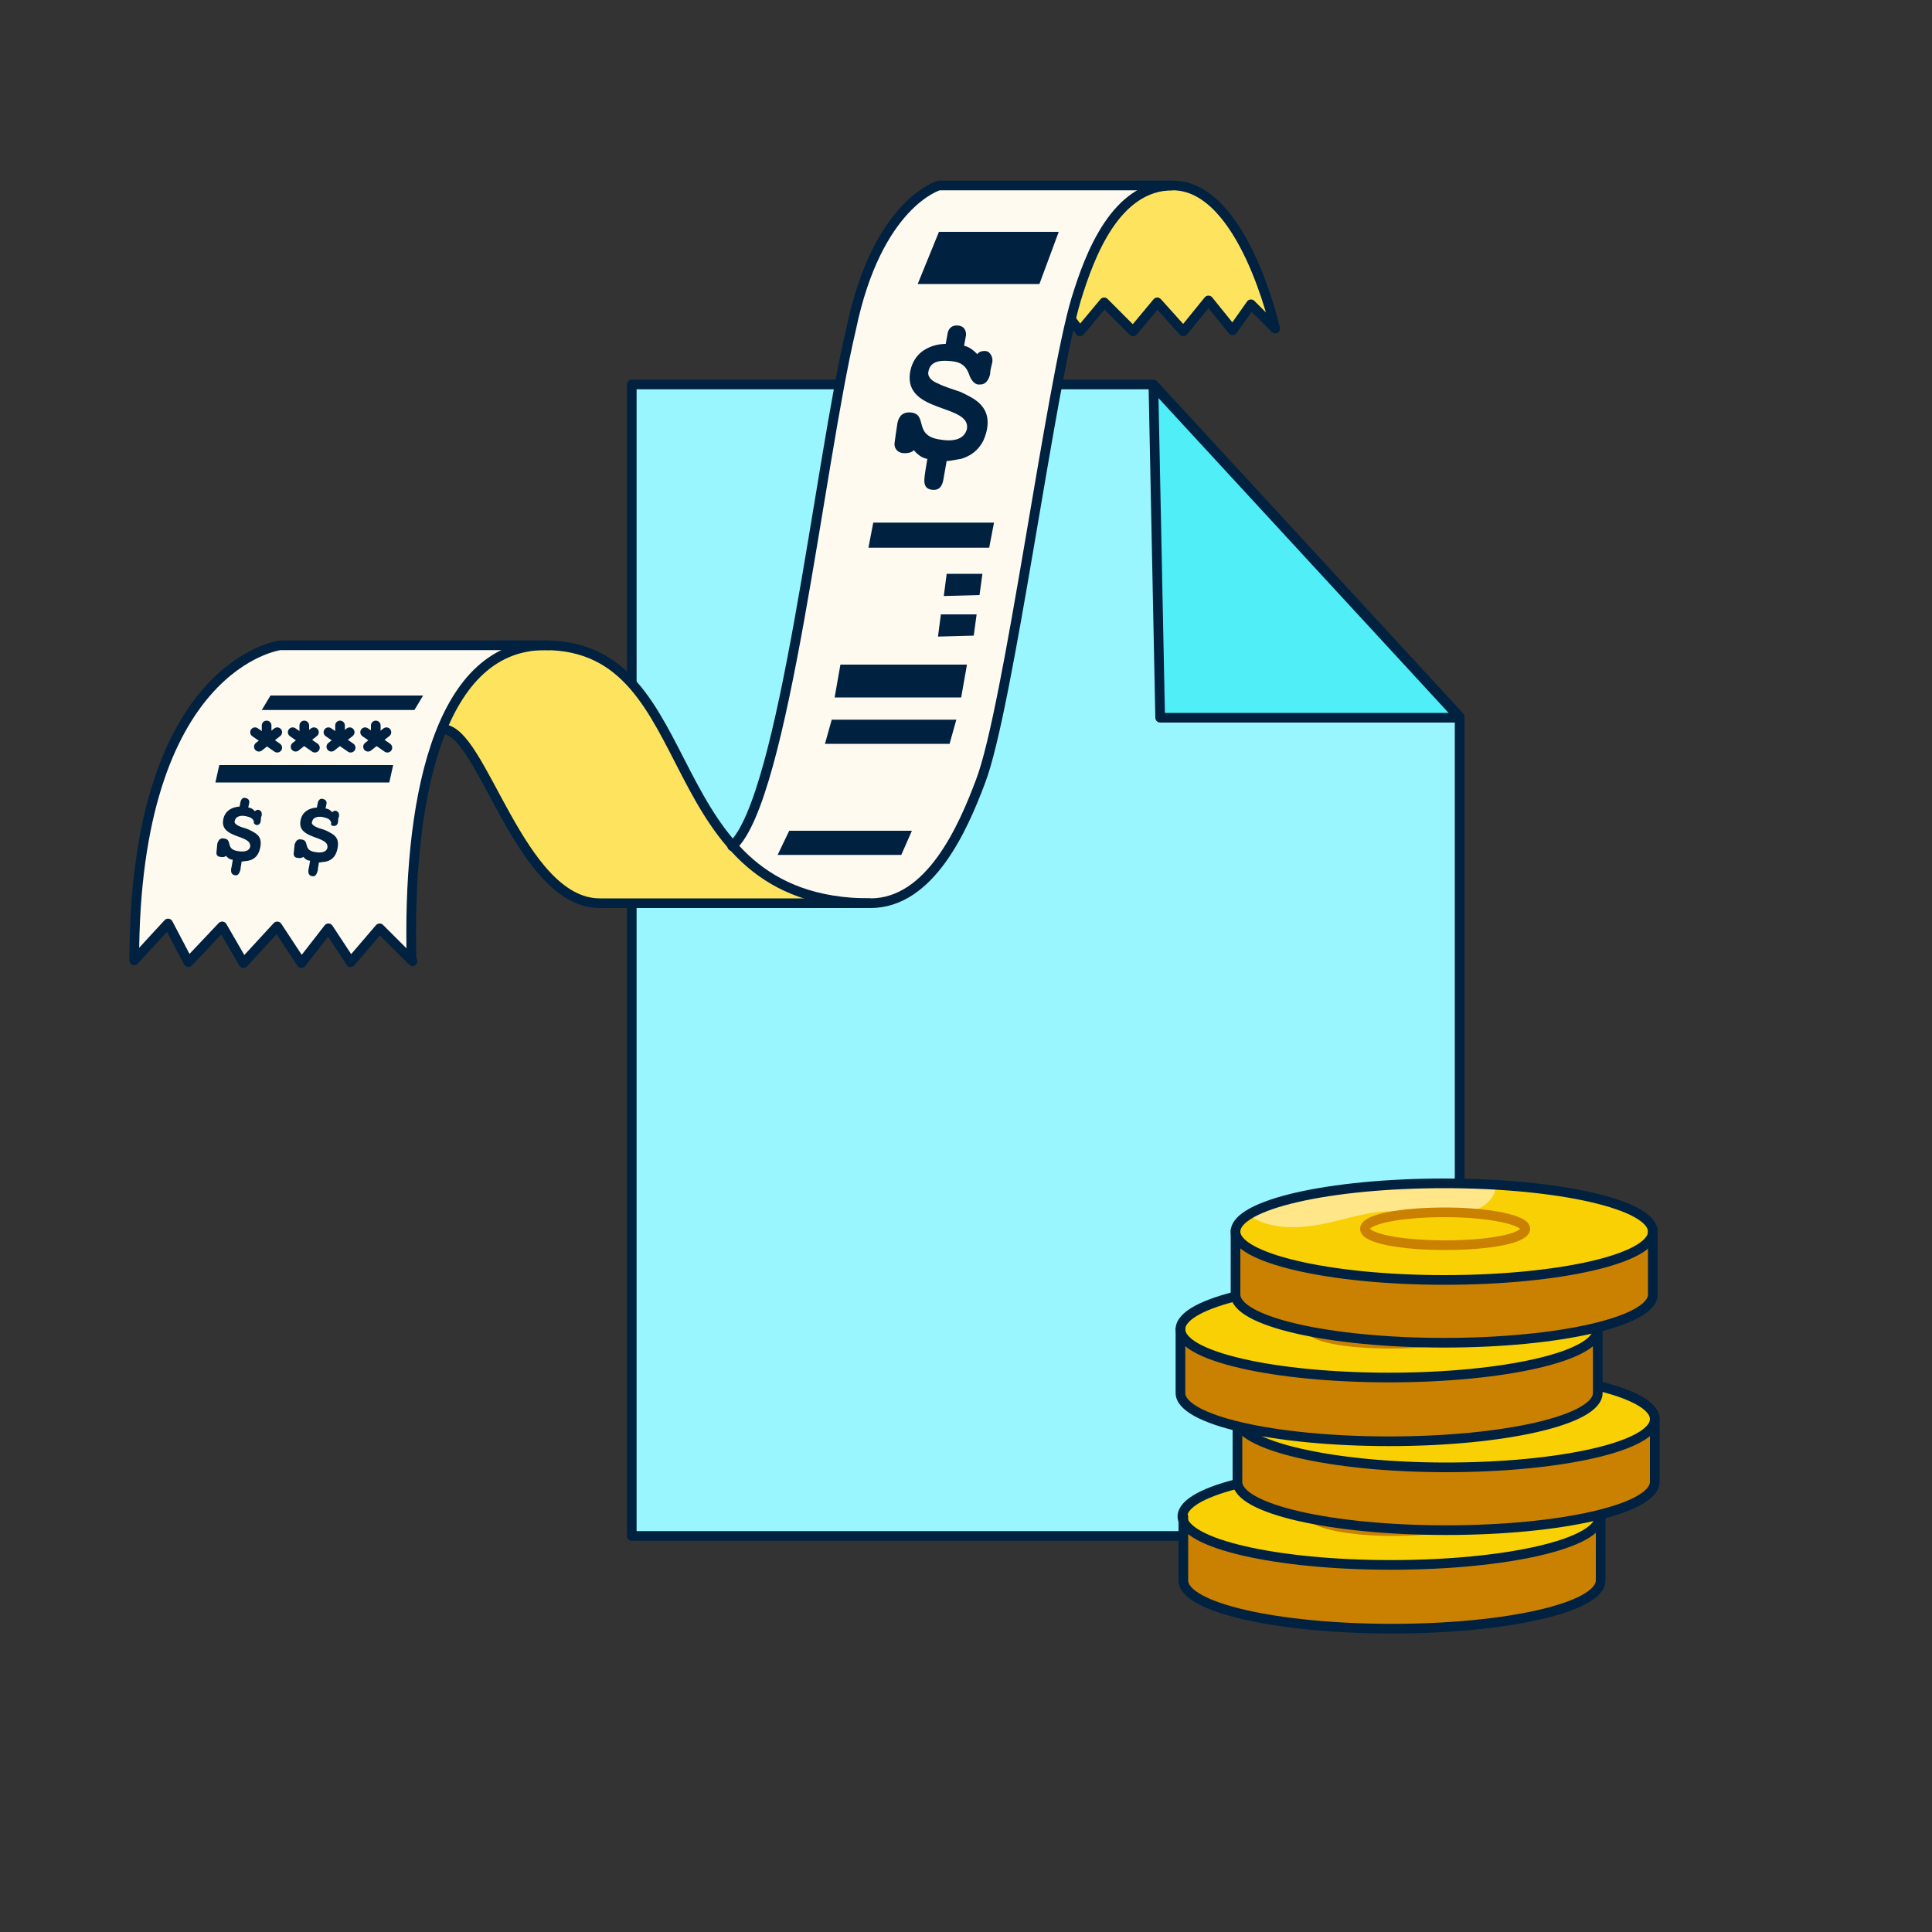 <?xml version="1.0" encoding="utf-8"?>
<!-- Generator: Adobe Illustrator 27.3.1, SVG Export Plug-In . SVG Version: 6.00 Build 0)  -->
<svg version="1.1" id="Layer_1" xmlns="http://www.w3.org/2000/svg" xmlns:xlink="http://www.w3.org/1999/xlink" x="0px" y="0px"
	 viewBox="0 0 200 200" style="enable-background:new 0 0 200 200;" xml:space="preserve">
<rect x="0" y="0" width="200" height="200" fill="#333333" stroke="none"/>
<style type="text/css">
	.st0{fill:#99F6FF;stroke:#002140;stroke-linecap:round;stroke-linejoin:round;}
	.st1{fill:#50EEF7;stroke:#002140;stroke-linecap:round;stroke-linejoin:round;}
	.st2{fill:#FFFAF0;}
	.st3{fill:#FEE45E;}
	.st4{fill:none;stroke:#002140;stroke-width:1;stroke-linecap:round;stroke-linejoin:round;}
	.st5{fill:#002140;}
	.st6{fill:#F8D004;}
	.st7{fill:#CA8000;}
	.st8{fill:none;stroke:#002140;stroke-linecap:round;stroke-linejoin:round;}
	.st9{fill:none;stroke:#CA8000;stroke-miterlimit:10;}
	.st10{fill:#FFE789;}
</style>
<path class="st0" d="M151.1,159H65.4V39.8h48.7h5.3l31.7,34.4V159z"/>
<path class="st1" d="M151.1,74.3h-31l-0.7-34.4L151.1,74.3z"/>
<path class="st2" d="M13.8,99.3l3.7-3.6l2,3.8l3.5-3.5l2.1,3.6l3.6-3.6l2.5,3.4l2.6-3.4l2.4,3.5l3.2-3.4l3.3,3.3
	c0,0-1.5-32.7,13.9-32.7H28.8C28.8,66.8,14,68.8,13.8,99.3L13.8,99.3z"/>
<path class="st2" d="M75.7,87.5c0,0,5,6.7,15,6c10-0.8,13-21.7,13.3-22.6s6.7-37.9,6.7-37.9s3.3-13.8,9.6-13.8L97,19
	c0,0-5.9,3-8.3,12.4C86.3,40.8,81.3,82.8,75.7,87.5L75.7,87.5z"/>
<path class="st3" d="M62.2,93.7h25c0,0-7.5-0.6-12.8-7.8c-5.3-7.1-7.3-19.1-17.7-19.1c-8.1,0-11,8.6-11,8.6s2.2,0.4,5.4,6.9
	C54.5,88.8,57.6,93.6,62.2,93.7L62.2,93.7z"/>
<path class="st3" d="M110.7,32.9l1.1,1.1l2.5-2.6l3.1,2.7l2.4-2.7l2.7,2.7l2.6-2.9l2.5,2.9l1.9-2.5l2.6,2.2c0,0-3.8-14.6-10.6-14.6
	C114.8,19.2,111.9,29.8,110.7,32.9L110.7,32.9z"/>
<path class="st4" d="M56.9,66.8H29c0,0-15.1,1.9-15.1,32.6"/>
<path class="st4" d="M121.3,19.2H97.2c0,0-6.4,1.8-9.1,14.9C84.8,48,81.2,82.7,75.8,87.6"/>
<path class="st4" d="M90,93.5H62.1c-8.3,0-12.2-18-16.2-18"/>
<path class="st4" d="M42.6,99.3C42.2,83.9,45,66.8,56.4,66.8c16.9,0,11,26.7,33.7,26.7c6.2,0,9.6-7.8,11.4-12.6
	c2.9-7.5,7.3-41.3,9.9-49.9c1.4-4.6,4.1-11.8,10-11.8C128.7,19.2,132,34,132,34"/>
<path class="st4" d="M132,34l-2.5-2.5l-1.9,2.7l-2.5-3.1l-2.6,3.2l-2.7-3l-2.5,3l-3-3l-2.5,3l-0.9-1.2"/>
<path class="st4" d="M13.9,99.4l3.5-3.8l2.1,4l3.5-3.7l2.2,3.8l3.5-3.8l2.5,3.8l2.8-3.6l2.3,3.5l3-3.5l3.4,3.4"/>
<path class="st5" d="M97.2,24L95,29.4l12.6,0l2-5.4H97.2z"/>
<path class="st5" d="M89.9,56.7l0.5-2.6h12.5l-0.5,2.6H89.9z"/>
<path class="st5" d="M85.4,77l0.7-2.5H99L98.3,77H85.4z"/>
<path class="st5" d="M80.5,88.5l1.2-2.5h12.7l-1.1,2.5H80.5z"/>
<path class="st5" d="M97.1,65.9l0.3-2.3h3.7l-0.3,2.2L97.1,65.9z"/>
<path class="st5" d="M97.7,61.7l0.3-2.3h3.7l-0.3,2.2L97.7,61.7z"/>
<path class="st5" d="M99.5,72.2l0.6-3.4H87l-0.6,3.4L99.5,72.2z"/>
<path class="st5" d="M27.1,73.5l0.9-1.5l15.8,0l-0.9,1.5H27.1z"/>
<path class="st5" d="M22.7,79.2L22.3,81l18,0l0.4-1.8H22.7z"/>
<path class="st4" d="M26.4,75.8l2.3,1.6"/>
<path class="st4" d="M28.7,75.8l-1.9,1.5"/>
<path class="st4" d="M27.6,76.5v-1.4"/>
<path class="st4" d="M30.3,75.8l2.3,1.6"/>
<path class="st4" d="M32.5,75.8l-1.9,1.5"/>
<path class="st4" d="M31.5,76.5v-1.4"/>
<path class="st4" d="M34,75.8l2.3,1.6"/>
<path class="st4" d="M36.2,75.8l-1.9,1.5"/>
<path class="st4" d="M35.2,76.5v-1.4"/>
<path class="st4" d="M37.8,75.8l2.3,1.6"/>
<path class="st4" d="M40,75.8l-1.9,1.5"/>
<path class="st4" d="M38.9,76.5v-1.4"/>
<path class="st5" d="M101.2,39.8c0.1,0,0.2,0,0.3,0c0.6,0,0.9-0.6,1-1.1c0-0.3,0.1-0.7,0.2-1.1c0.1-0.4,0-0.8-0.3-1.1
	c-0.2-0.2-0.6-0.2-0.9-0.1c0,0-0.4,0.2-0.3,0.3c0,0-0.7-0.8-1.4-0.9l0.2-1.1c0,0,0.1-0.9-0.8-1c-1-0.1-1.1,0.8-1.1,0.8l-0.2,1.1
	c0,0-3.2-0.1-3.7,3c-0.6,4.2,6.3,3.2,5.9,5.8c-0.1,0.4-0.5,1.5-2.8,1.1c-2.8-0.4-1.2-2.6-3-2.8c-1-0.1-1.3,0.6-1.4,1.1
	c-0.1,0.6-0.3,2.1-0.3,2.1s-0.1,0.8,0.8,1c0.9,0.1,1.2-0.3,1.2-0.3s0.6,0.8,1.4,0.9l-0.2,1.2c-0.1,0.8-0.4,1.9,0.7,2
	c0.9,0.1,1.1-0.6,1.2-1.3c0.1-0.6,0.2-1.1,0.3-1.7c0,0.1,1.4-0.2,1.5-0.2c1-0.3,1.8-0.9,2.3-1.9c0.5-1.1,0.7-2.5-0.1-3.5
	c-0.5-0.7-1.4-1.1-2.2-1.5c-0.8-0.3-1.6-0.5-2.4-0.9c-0.5-0.2-1.1-0.6-1-1.2c0.2-1.3,1.6-1.2,2.5-1.1c0.9,0.1,1.4,0.5,1.7,1.3
	C100.5,39.3,100.8,39.7,101.2,39.8L101.2,39.8z"/>
<path class="st5" d="M26.5,85.4c0,0,0.1,0,0.1,0c0.3,0,0.4-0.3,0.4-0.5c0-0.1,0-0.3,0.1-0.5c0-0.2,0-0.4-0.2-0.5
	c-0.1-0.1-0.3-0.1-0.4,0c0,0-0.2,0.1-0.1,0.1c0,0-0.3-0.4-0.7-0.4l0.1-0.5c0,0,0.1-0.4-0.4-0.5c-0.4-0.1-0.5,0.4-0.5,0.4l-0.1,0.5
	c0,0-1.5,0-1.7,1.4c-0.3,1.9,2.9,1.5,2.8,2.7c0,0.2-0.2,0.7-1.3,0.5c-1.3-0.2-0.5-1.2-1.4-1.3c-0.5-0.1-0.6,0.3-0.7,0.5l-0.1,1
	c0,0,0,0.4,0.4,0.4c0.4,0.1,0.6-0.1,0.6-0.1s0.3,0.4,0.7,0.4L24,89.6c-0.1,0.4-0.2,0.9,0.3,1c0.4,0.1,0.5-0.3,0.6-0.6
	c0-0.3,0.1-0.5,0.1-0.8c0,0,0.6-0.1,0.7-0.1c0.5-0.1,0.9-0.4,1.1-0.9c0.2-0.5,0.3-1.2,0-1.6c-0.2-0.3-0.6-0.5-1-0.7
	c-0.4-0.2-0.7-0.2-1.1-0.4c-0.2-0.1-0.5-0.3-0.4-0.5c0.1-0.6,0.8-0.6,1.2-0.5c0.4,0.1,0.7,0.2,0.8,0.6
	C26.2,85.1,26.3,85.3,26.5,85.4L26.5,85.4z"/>
<path class="st5" d="M34.5,85.5c0,0,0.1,0,0.1,0c0.3,0,0.4-0.3,0.4-0.5c0-0.1,0-0.3,0.1-0.5c0-0.2,0-0.4-0.2-0.5
	c-0.1-0.1-0.3-0.1-0.4,0c0,0-0.2,0.1-0.1,0.1c0,0-0.3-0.4-0.7-0.4l0.1-0.5c0,0,0.1-0.4-0.4-0.5c-0.4-0.1-0.5,0.4-0.5,0.4l-0.1,0.5
	c0,0-1.5,0-1.7,1.4c-0.3,1.9,2.9,1.5,2.8,2.7c0,0.2-0.2,0.7-1.3,0.5c-1.3-0.2-0.5-1.2-1.4-1.3c-0.5-0.1-0.6,0.3-0.7,0.5l-0.1,1
	c0,0,0,0.4,0.4,0.4c0.4,0.1,0.6-0.1,0.6-0.1s0.3,0.4,0.7,0.4l-0.1,0.6c-0.1,0.4-0.2,0.9,0.3,1c0.4,0.1,0.5-0.3,0.6-0.6
	c0-0.3,0.1-0.5,0.1-0.8c0,0,0.6-0.1,0.7-0.1c0.5-0.1,0.9-0.4,1.1-0.9c0.2-0.5,0.3-1.2,0-1.6c-0.2-0.3-0.6-0.5-1-0.7
	c-0.4-0.2-0.7-0.2-1.1-0.4c-0.2-0.1-0.5-0.3-0.4-0.5c0.1-0.6,0.8-0.6,1.2-0.5c0.4,0.1,0.7,0.2,0.8,0.6
	C34.2,85.3,34.3,85.5,34.5,85.5L34.5,85.5z"/>
<path class="st6" d="M122.3,157.1c0,0,2.8,5.8,21.9,5.2c19.1-0.6,21.3-4.3,21.3-5.5c0-1.2-8.7-5.2-20.2-5
	C133.7,151.9,122.8,153.2,122.3,157.1L122.3,157.1z"/>
<path class="st7" d="M122.6,158.1v6.4c0,0,8,4.3,22.3,4.3c14.3,0,20.7-4.6,20.7-4.6v-6.4c0,0-6.7,5-21.4,4.4
	C129.4,161.7,124.4,159.3,122.6,158.1z"/>
<path class="st8" d="M144,162c11.9,0,21.6-2.2,21.6-5c0-2.8-9.7-5-21.6-5s-21.6,2.2-21.6,5C122.5,159.8,132.1,162,144,162z"/>
<path class="st8" d="M122.5,157v6.6c0,2.8,9.7,5,21.6,5c11.9,0,21.6-2.2,21.6-5V157"/>
<path class="st9" d="M144.1,158.5c4.6,0,8.3-0.7,8.3-1.7c0-0.9-3.7-1.7-8.3-1.7c-4.6,0-8.3,0.7-8.3,1.7
	C135.9,157.7,139.6,158.5,144.1,158.5z"/>
<path class="st6" d="M127.9,146.9c0,0,2.8,5.8,21.9,5.2c19.1-0.6,21.3-4.3,21.3-5.5c0-1.2-8.7-5.2-20.2-5
	C139.3,141.8,128.4,143.1,127.9,146.9L127.9,146.9z"/>
<path class="st7" d="M128.2,148v6.4c0,0,8,4.3,22.3,4.3c14.3,0,20.7-4.6,20.7-4.6v-6.4c0,0-6.6,5-21.4,4.4
	C135,151.5,130,149.1,128.2,148L128.2,148z"/>
<path class="st8" d="M149.7,151.9c11.9,0,21.6-2.2,21.6-5c0-2.8-9.7-5-21.6-5c-11.9,0-21.6,2.2-21.6,5
	C128.1,149.6,137.7,151.9,149.7,151.9z"/>
<path class="st8" d="M128.1,146.8v6.6c0,2.8,9.7,5,21.6,5c11.9,0,21.6-2.2,21.6-5v-6.6"/>
<path class="st9" d="M149.8,148.3c4.6,0,8.3-0.7,8.3-1.7s-3.7-1.7-8.3-1.7c-4.6,0-8.3,0.7-8.3,1.7S145.2,148.3,149.8,148.3z"/>
<path class="st6" d="M122.1,137.7c0,0,2.8,5.8,21.9,5.2c19.1-0.6,21.3-4.3,21.3-5.5c0-1.2-8.7-5.2-20.2-5
	C133.5,132.5,122.5,133.9,122.1,137.7L122.1,137.7z"/>
<path class="st7" d="M122.4,138.7v6.4c0,0,8,4.3,22.3,4.3c14.3,0,20.7-4.6,20.7-4.6v-6.4c0,0-6.6,5-21.4,4.4
	C129.2,142.3,124.1,139.9,122.4,138.7z"/>
<path class="st8" d="M143.8,142.6c11.9,0,21.6-2.2,21.6-5c0-2.8-9.7-5-21.6-5c-11.9,0-21.6,2.2-21.6,5
	C122.2,140.4,131.9,142.6,143.8,142.6z"/>
<path class="st8" d="M122.2,137.6v6.6c0,2.8,9.7,5,21.6,5c11.9,0,21.6-2.2,21.6-5v-6.6"/>
<path class="st9" d="M143.9,139.1c4.6,0,8.3-0.7,8.3-1.7s-3.7-1.7-8.3-1.7c-4.6,0-8.3,0.7-8.3,1.7S139.3,139.1,143.9,139.1z"/>
<path class="st6" d="M127.7,127.5c0,0,2.8,5.8,21.9,5.2c19.1-0.6,21.3-4.3,21.3-5.5c0-1.2-8.7-5.2-20.2-5
	C139.1,122.4,128.2,123.7,127.7,127.5L127.7,127.5z"/>
<path class="st10" d="M129.3,125.8c1.8,1.3,4.3,1.4,6.5,1.1c2.2-0.3,4.4-1.1,6.6-1.4c2.6-0.3,5.2,0,7.8,0c1.1,0,2.1-0.1,3.1-0.5
	c0.9-0.5,1.7-1.5,1.5-2.5c0,0-7.9-0.3-13.9,0.2C135,123,129.3,125.8,129.3,125.8L129.3,125.8z"/>
<path class="st7" d="M128,128.6v6.4c0,0,8,4.3,22.3,4.3c14.3,0,20.7-4.6,20.7-4.6v-6.4c0,0-6.6,5-21.4,4.4
	C134.8,132.1,129.8,129.7,128,128.6L128,128.6z"/>
<path class="st8" d="M149.5,132.5c11.9,0,21.6-2.2,21.6-5c0-2.8-9.7-5-21.6-5c-11.9,0-21.6,2.2-21.6,5
	C127.9,130.2,137.5,132.5,149.5,132.5z"/>
<path class="st8" d="M127.9,127.4v6.6c0,2.8,9.7,5,21.6,5c11.9,0,21.6-2.2,21.6-5v-6.6"/>
<path class="st9" d="M149.6,128.9c4.6,0,8.3-0.7,8.3-1.7c0-0.9-3.7-1.7-8.3-1.7c-4.6,0-8.3,0.7-8.3,1.7
	C141.3,128.2,145,128.9,149.6,128.9z"/>
</svg>
